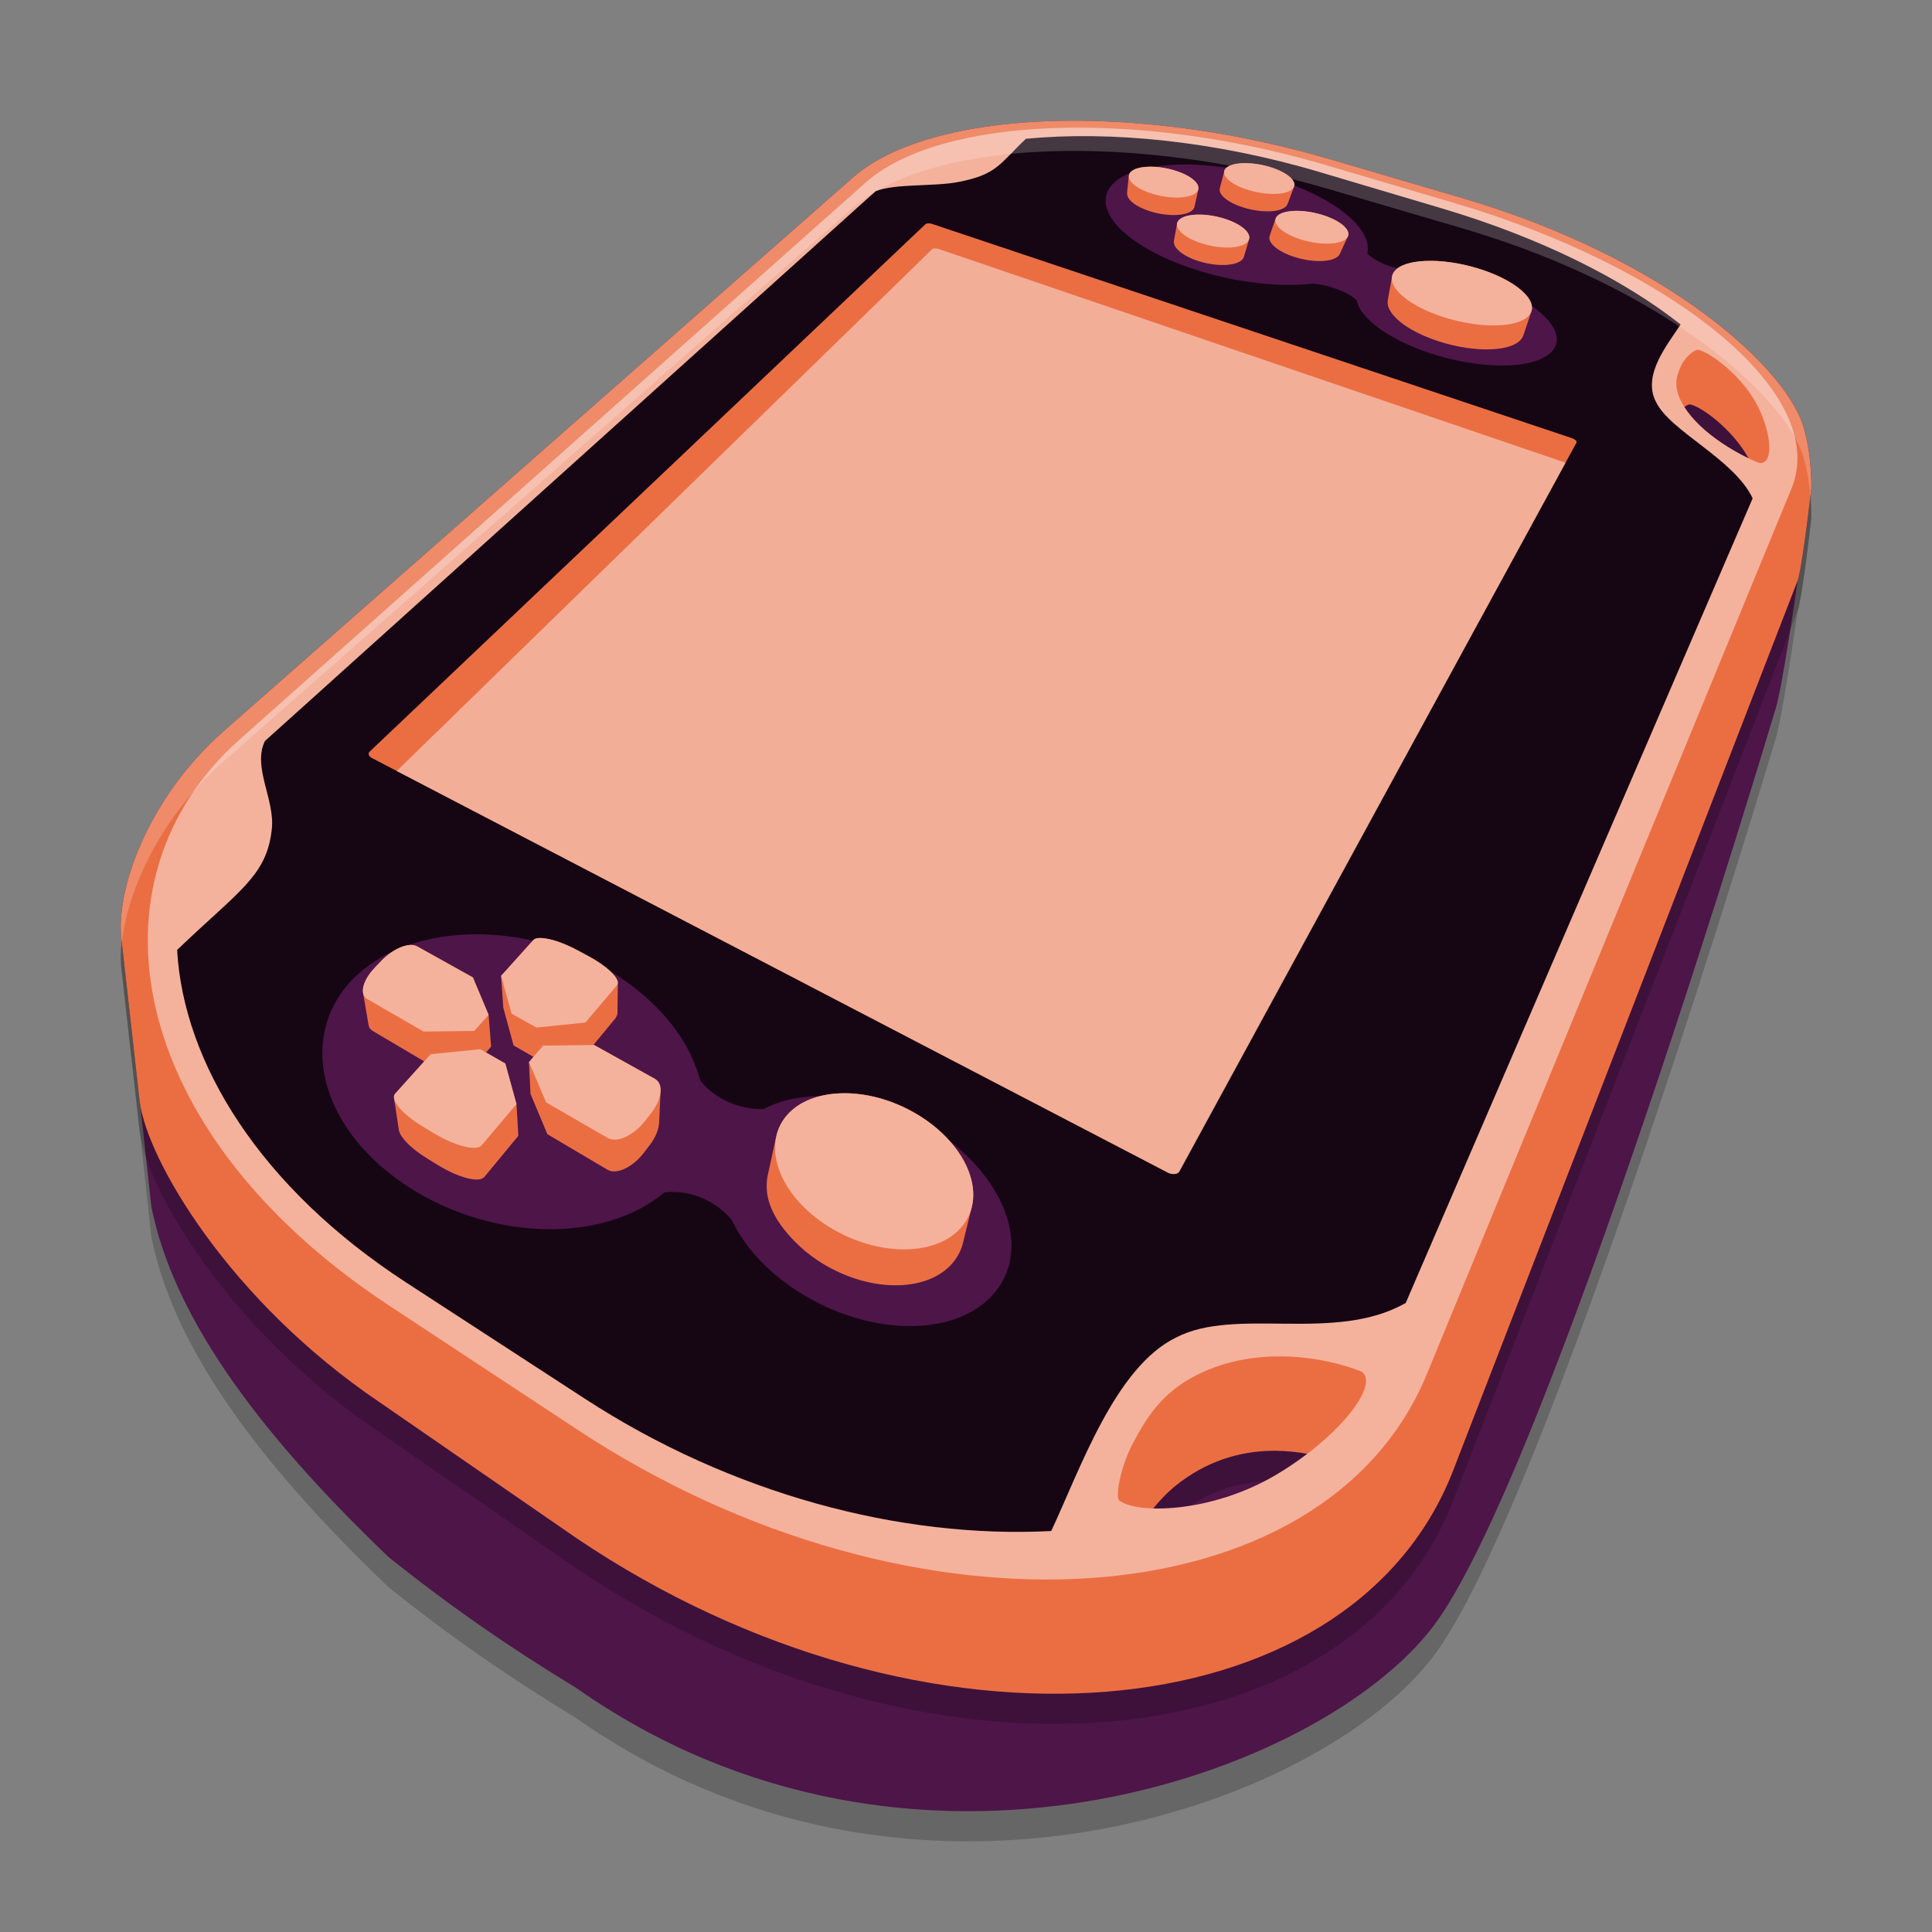 <svg xmlns="http://www.w3.org/2000/svg" width="64" height="64" version="1.1">
 <rect width="100%" height="100%" fill="#808080" stroke="none"/>
 <path style="opacity:0.2" d="m 35.763,5.001 c -3.3,-0.025 -6.07,0.613 -7.519,1.888 L 7.417,25.214 c -2.524,2.221 -3.586,5.261 -3.395,6.885 l 0.603,5.372 c 0.007,0.058 0.017,0.119 0.028,0.182 l 0.364,3.353 h 0.004 c 0.696,3.438 3.263,7.185 7.838,11.561 1.979,1.591 3.963,2.97 6.238,4.354 11.072,7.777 24.58,2.903 28.358,-2.017 3.778,-4.92 11.326,-30.303 11.326,-30.303 0.235,-0.583 0.767,-4.362 0.767,-4.362 0.124,-0.316 0.361,-2.233 0.452,-3.042 0,0 0.035,-1.024 -0.225,-1.939 -0.452,-1.933 -4.402,-5.658 -11.335,-7.696 L 44.05,6.273 C 41.216,5.44 38.33,5.02 35.763,5.001 Z"/>
 <path style="fill:#4e1549" d="m 35.763,4.001 c -3.3,-0.025 -6.07,0.613 -7.519,1.888 L 7.417,24.214 c -2.524,2.221 -3.586,5.261 -3.395,6.885 l 0.603,5.372 c 0.007,0.058 0.017,0.119 0.028,0.182 l 0.364,3.353 h 0.004 c 0.696,3.438 3.263,7.185 7.838,11.561 1.979,1.591 3.963,2.97 6.238,4.354 11.072,7.777 24.58,2.903 28.358,-2.017 3.778,-4.92 11.326,-30.303 11.326,-30.303 0.235,-0.583 0.767,-4.362 0.767,-4.362 0.124,-0.316 0.361,-2.233 0.452,-3.042 0,0 0.035,-1.024 -0.225,-1.939 -0.452,-1.933 -4.402,-5.658 -11.335,-7.696 L 44.05,5.273 C 41.216,4.44 38.33,4.02 35.763,4.001 Z"/>
 <path style="opacity:0.2" d="m 35.763,5.001 c -3.3,-0.025 -6.07,0.613 -7.519,1.888 L 7.417,25.214 c -2.524,2.221 -3.586,5.261 -3.395,6.885 l 0.603,5.372 c 0.235,1.937 2.969,6.623 7.968,9.993 l 6.513,4.496 c 11.533,7.776 25.598,6.506 29.018,-2.212 l 11.423,-29.509 c 0.124,-0.316 0.361,-2.233 0.452,-3.042 0,0 0.035,-1.024 -0.225,-1.939 -0.452,-1.933 -4.402,-5.658 -11.335,-7.696 L 44.05,6.273 C 41.216,5.44 38.33,5.02 35.763,5.001 Z m 20.212,9.392 c 0.393,0.072 1.435,0.845 1.955,1.801 -0.68,-0.328 -1.659,-0.94 -2.143,-1.706 0.063,-0.045 0.137,-0.086 0.188,-0.095 z M 42.276,49.059 c 0.354,0.004 0.741,0.045 1.063,0.106 -0.301,0.228 -0.657,0.484 -1.01,0.696 -1.446,0.869 -3.079,1.169 -4.149,1.136 0.212,-0.264 0.476,-0.548 0.757,-0.775 1.017,-0.823 2.116,-1.134 3.132,-1.162 0.07,-0.002 0.139,-0.003 0.207,-0.002 z"/>
 <path style="fill:#eb6e43" d="m 35.763,4.001 c -3.3,-0.025 -6.07,0.613 -7.519,1.888 L 7.417,24.214 c -2.524,2.221 -3.586,5.261 -3.395,6.885 l 0.603,5.372 c 0.235,1.937 2.969,6.623 7.968,9.993 l 6.513,4.496 c 11.533,7.776 25.598,6.506 29.018,-2.212 l 11.423,-29.509 c 0.124,-0.316 0.361,-2.233 0.452,-3.042 0,0 0.035,-1.024 -0.225,-1.939 -0.452,-1.933 -4.402,-5.658 -11.335,-7.696 L 44.05,5.273 C 41.216,4.44 38.33,4.02 35.763,4.001 Z m 20.212,9.392 c 0.393,0.072 1.435,0.845 1.955,1.801 -0.68,-0.328 -1.659,-0.94 -2.143,-1.706 0.063,-0.045 0.137,-0.086 0.188,-0.095 z M 42.276,48.059 c 0.354,0.004 0.741,0.045 1.063,0.106 -0.301,0.228 -0.657,0.484 -1.01,0.696 -1.446,0.869 -3.079,1.169 -4.149,1.136 0.212,-0.264 0.476,-0.548 0.757,-0.775 1.017,-0.823 2.116,-1.134 3.132,-1.162 0.07,-0.002 0.139,-0.003 0.207,-0.002 z"/>
 <path style="fill:#f4b29d" d="m 7.932,24.503 c -5.229,4.652 -3.78,12.986 4.949,18.739 0,0 6.253,4.121 6.253,4.121 11.137,7.34 24.748,6.375 28.131,-1.841 0,0 12.078,-29.334 12.078,-29.334 1.308,-3.176 -3.982,-7.339 -11.153,-9.458 0,0 -4.264,-1.26 -4.264,-1.26 -6.264,-1.851 -12.791,-1.612 -15.254,0.58 0,0 -20.74,18.453 -20.74,18.453 M 37.542,47.785 c 0.338,-0.62 0.801,-1.503 1.873,-2.113 2.1,-1.196 4.583,-0.688 5.682,-0.237 0.618,0.383 -0.651,2.113 -2.785,3.396 -2.195,1.319 -4.739,1.331 -5.26,0.851 -0.094,-0.325 0.147,-1.268 0.49,-1.896 0,0 0,0 0,0 M 55.691,12.109 c 0.106,-0.236 0.378,-0.494 0.546,-0.525 0.409,0.075 1.514,0.893 2.009,1.906 0.514,1.051 0.458,1.967 -10e-4,1.836 -0.725,-0.295 -2.139,-1.091 -2.602,-2.13 -0.225,-0.506 -0.059,-0.848 0.048,-1.086 0,0 0,0 0,0"/>
 <path style="fill:#160614" d="m 8.806,24.52 c -0.013,0.009 -0.021,0.019 -0.031,0.029 -0.42,0.857 0.337,1.941 0.229,2.911 -0.161,1.565 -1.099,2.05 -3.137,4.008 0.211,3.733 2.733,7.859 7.588,11.017 0,0 5.925,3.853 5.925,3.853 4.846,3.152 10.447,4.639 15.443,4.379 0.955,-2.033 2.112,-5.422 4.131,-6.407 1.984,-1.039 5.256,0.195 7.613,-1.148 0,0 11.492,-26.654 11.492,-26.654 -0.617,-1.309 -2.745,-2.223 -3.206,-3.202 -0.458,-0.891 0.394,-1.899 0.819,-2.557 -1.909,-1.511 -4.666,-2.881 -7.883,-3.838 0,0 -4.078,-1.212 -4.078,-1.212 -3.464,-1.03 -6.952,-1.373 -9.728,-1.1 -0.869,0.826 -0.957,1.183 -2.229,1.428 -0.824,0.162 -2.074,0.044 -2.747,0.306 -0.013,0.008 -0.018,0.015 -0.025,0.022 0,0 -20.175,18.164 -20.175,18.164"/>
 <path style="fill:#4e1549" d="M 36.86,6.098 C 37.606,5.318 39.939,5.23 42.148,5.896 c 1.986,0.599 3.331,1.646 3.146,2.497 0.261,0.282 0.818,0.496 1.383,0.566 0.158,-0.003 0.322,0.003 0.492,0.015 0,0 0.196,0.015 0.196,0.015 0.526,0.051 1.08,0.164 1.613,0.329 1.769,0.548 2.914,1.537 2.513,2.214 -0.41,0.694 -2.267,0.773 -4.1,0.174 -1.029,-0.337 -1.857,-0.832 -2.237,-1.33 0,0 -0.039,-0.049 -0.039,-0.049 -0.092,-0.131 -0.149,-0.258 -0.173,-0.38 -0.288,-0.273 -0.882,-0.503 -1.45,-0.553 -0.213,0.025 -0.439,0.039 -0.675,0.042 0,0 -0.013,1.826e-4 -0.013,1.826e-4 -1.016,0.015 -2.173,-0.17 -3.232,-0.514 -2.306,-0.751 -3.483,-2.017 -2.713,-2.823 0,0 0,3.86e-5 0,3.86e-5 M 11.66,32.465 c -1.839,1.924 -1.048,5.028 1.978,6.921 2.773,1.732 6.371,1.783 8.371,0.117 0.836,-0.11 1.694,0.272 2.227,0.902 0.101,0.212 0.221,0.423 0.362,0.63 0,0 0.167,0.238 0.167,0.238 0.479,0.626 1.126,1.192 1.882,1.641 2.532,1.502 5.507,1.312 6.525,-0.41 0.979,-1.655 -0.279,-4.04 -2.701,-5.344 -1.35,-0.726 -2.873,-1.008 -4.134,-0.771 0,0 -0.127,0.022 -0.127,0.022 -0.331,0.073 -0.637,0.182 -0.911,0.325 -0.77,0.041 -1.645,-0.342 -2.102,-0.943 -0.074,-0.282 -0.179,-0.562 -0.314,-0.838 0,0 0,-0.013 0,-0.013 -0.563,-1.164 -1.621,-2.204 -2.962,-2.934 -2.894,-1.57 -6.509,-1.375 -8.258,0.456 0,0 0,-3.8e-5 0,-3.8e-5"/>
 <path style="fill:#eb6e43" d="m 12.247,24.897 c 0,0 18.408,-17.469 18.408,-17.469 0.036,-0.035 0.137,-0.039 0.226,-0.009 0,0 21.177,7.091 21.177,7.091 0.117,0.039 0.19,0.107 0.166,0.152 0,0 -13.194,24.148 -13.194,24.148 -0.05,0.092 -0.214,0.102 -0.367,0.022 0,0 -26.347,-13.723 -26.347,-13.723 -0.106,-0.055 -0.136,-0.149 -0.069,-0.213 0,0 0,0 0,0"/>
 <path style="fill:#eb6e43" d="m 17.863,31.072 c -0.092,0.004 -0.161,0.027 -0.198,0.069 l -1.066,1.186 -2.07e-4,2.8e-4 2.07e-4,0.001 0.073,1.053 0.341,1.25 0.658,0.378 -0.149,0.175 2.05e-4,8.6e-4 0.052,1.053 0.558,1.333 1.993,1.178 c 0.293,0.173 0.829,-0.076 1.197,-0.555 l 0.2,-0.26 c 0.186,-0.242 0.289,-0.493 0.307,-0.703 h 0.004 l 0.046,-1.03 -0.002,-5.8e-4 c 0.025,-0.209 -0.035,-0.379 -0.184,-0.463 l -2.015,-1.122 v -3e-4 l -0.021,3e-4 0.729,-0.882 c 0.034,-0.044 0.062,-0.117 0.068,-0.154 l 0.012,-1.024 h -0.002 c 0.002,-0.206 -0.395,-0.572 -0.976,-0.884 l -0.364,-0.196 c -0.495,-0.266 -0.985,-0.416 -1.262,-0.403 z m -4.219,0.231 c -0.282,-0.014 -0.69,0.188 -1.011,0.524 l -0.218,0.228 c -0.276,0.288 -0.416,0.598 -0.391,0.813 h -2.9e-4 l 2.9e-4,8.6e-4 0.19,1.114 c 0.009,0.045 0.05,0.119 0.126,0.164 l 1.712,1.012 -0.962,1.07 c -0.037,0.04 -0.047,0.094 -0.035,0.157 -5e-6,-6e-6 -0.001,8e-6 -0.001,0 1.26e-4,-0.007 0.151,0.997 0.151,0.997 h 0.004 c -0.011,0.229 0.36,0.635 0.932,0.987 l 0.369,0.227 c 0.68,0.418 1.366,0.596 1.533,0.394 l 1.128,-1.366 -0.062,-1.053 v -0.001 c 0,0 -2.06e-4,0 -2.06e-4,0 l -0.369,-1.342 -0.639,-0.366 0.168,-0.193 -0.083,-1.053 2.08e-4,-3e-4 -0.52,-1.239 -1.848,-1.029 c -0.049,-0.027 -0.108,-0.042 -0.173,-0.046 z M 41.168,5.407 c -0.261,0.01 -0.469,0.068 -0.565,0.173 -0.03,0.033 -0.046,0.069 -0.05,0.107 l -0.001,-2.148e-4 -0.144,0.548 0.001,6.444e-4 c -0.06,0.206 0.258,0.477 0.786,0.64 0.604,0.187 1.243,0.162 1.422,-0.055 0.02,-0.024 0.031,-0.05 0.038,-0.076 l 0.003,8.59e-4 0.217,-0.583 -8.26e-4,-2.148e-4 C 42.927,5.953 42.588,5.686 42.047,5.526 41.742,5.436 41.429,5.397 41.168,5.407 Z m -3.137,0.117 c -0.262,0.01 -0.475,0.069 -0.577,0.174 -0.036,0.037 -0.055,0.078 -0.06,0.121 l -10e-4,-2.148e-4 -0.058,0.57 0.005,0.002 c -0.03,0.202 0.262,0.452 0.753,0.607 0.593,0.188 1.235,0.162 1.429,-0.056 0.016,-0.018 0.023,-0.038 0.032,-0.058 l 0.005,0.002 0.004,-0.016 c 0.004,-0.012 0.006,-0.024 0.009,-0.036 l 0.126,-0.561 -0.003,-6.442e-4 C 39.745,6.062 39.426,5.8 38.904,5.643 38.605,5.553 38.293,5.514 38.031,5.524 Z m 4.842,1.463 c -0.269,0.01 -0.482,0.073 -0.577,0.184 -0.02,0.024 -0.033,0.05 -0.041,0.076 l -0.002,-2.148e-4 -0.2,0.586 h 6.18e-4 c -0.054,0.22 0.284,0.507 0.835,0.682 0.63,0.199 1.29,0.173 1.468,-0.059 0.008,-0.009 0.008,-0.019 0.013,-0.029 l 0.005,0.001 0.272,-0.588 c 0.002,-0.004 0.004,-0.008 0.005,-0.011 l 0.003,-0.007 L 44.655,7.821 C 44.741,7.595 44.376,7.291 43.786,7.113 43.468,7.018 43.142,6.976 42.873,6.986 Z m -3.236,0.124 c -0.27,0.01 -0.488,0.073 -0.59,0.185 -0.03,0.033 -0.047,0.069 -0.054,0.106 l -10e-4,-2.148e-4 -0.105,0.577 0.003,6.444e-4 c -0.044,0.218 0.273,0.495 0.798,0.665 0.619,0.2 1.282,0.174 1.474,-0.059 0.021,-0.026 0.033,-0.053 0.042,-0.081 l 0.003,6.442e-4 0.17,-0.574 c 0.002,-0.007 0.005,-0.014 0.006,-0.021 l 0.002,-0.007 -10e-4,-2.148e-4 c 0.038,-0.221 -0.3,-0.497 -0.84,-0.664 -0.312,-0.096 -0.636,-0.138 -0.906,-0.128 z m 7.784,1.53 c -0.592,-0.006 -1.06,0.116 -1.238,0.36 -0.042,0.057 -0.065,0.119 -0.073,0.183 l -10e-4,-2.148e-4 -0.136,0.755 0.003,8.592e-4 c -0.094,0.433 0.59,1.013 1.679,1.366 1.235,0.4 2.485,0.348 2.77,-0.116 0.013,-0.022 0.022,-0.044 0.03,-0.067 l 0.003,6.44e-4 0.006,-0.017 c 8.28e-4,-0.003 0.001,-0.005 0.003,-0.008 l 0.269,-0.802 -0.002,-6.45e-4 C 50.863,9.845 50.103,9.239 48.952,8.89 48.418,8.727 47.882,8.645 47.421,8.64 Z M 28.045,36.215 c -0.885,-0.016 -1.657,0.27 -2.07,0.845 -0.133,0.185 -0.219,0.388 -0.264,0.602 l -8.26e-4,-5.8e-4 -0.253,1.158 c -0.008,0.032 -0.078,0.275 -0.055,0.611 0.018,0.263 0.119,0.662 0.447,1.128 0.328,0.465 0.826,0.965 1.49,1.352 1.7,0.992 3.668,0.861 4.368,-0.279 0.094,-0.153 0.157,-0.316 0.178,-0.4 l 0.306,-1.244 -6.2e-4,-3e-4 c 0.264,-1.063 -0.55,-2.394 -1.992,-3.179 -0.709,-0.386 -1.465,-0.582 -2.154,-0.594 z"/>
 <path style="opacity:0.95;fill:#f4b29d" d="m 30.876,8.258 c 0.036,-0.034 0.134,-0.038 0.221,-0.009 l 20.763,7.079 c -4.312,7.915 -8.48,15.568 -12.792,23.483 -0.049,0.09 -0.228,0.113 -0.377,0.034 C 30.05,34.345 21.785,30.04 13.143,25.54 Z"/>
 <path style="fill:#ffffff;opacity:0.2" d="M 35.764 4 C 32.464 3.975 29.693 4.614 28.244 5.889 L 7.416 24.215 C 4.892 26.436 3.831 29.475 4.021 31.1 L 4.037 31.234 C 4.211 29.537 5.286 27.089 7.416 25.215 L 28.244 6.889 C 29.693 5.614 32.464 4.975 35.764 5 C 38.33 5.019 41.215 5.44 44.049 6.273 L 48.439 7.562 C 55.373 9.6 59.321 13.327 59.773 15.26 C 59.889 15.667 59.941 16.085 59.969 16.436 C 59.976 16.37 59.992 16.255 59.998 16.199 C 59.998 16.199 60.033 15.175 59.773 14.26 C 59.321 12.327 55.373 8.6 48.439 6.562 L 44.049 5.273 C 41.215 4.44 38.33 4.019 35.764 4 z"/>
 <path style="fill:#f4b29d" d="m 16.599,32.328 c 0,0 0.349,1.25 0.349,1.25 0,0 0.822,0.461 0.822,0.461 0,0 1.623,-0.166 1.623,-0.166 0,0 1.044,-1.234 1.044,-1.234 0.148,-0.175 -0.277,-0.608 -0.947,-0.967 0,0 -0.364,-0.195 -0.364,-0.195 -0.66,-0.354 -1.312,-0.504 -1.46,-0.334 0,0 -1.067,1.186 -1.067,1.186 m -2.331,2.592 c 0,0 1.643,-0.164 1.643,-0.164 0,0 0.828,0.475 0.828,0.475 0,0 0.37,1.343 0.37,1.343 0,0 -1.155,1.366 -1.155,1.366 -0.17,0.201 -0.873,0.024 -1.569,-0.394 0,0 -0.378,-0.227 -0.378,-0.227 -0.685,-0.412 -1.094,-0.898 -0.917,-1.089 0,0 1.177,-1.309 1.177,-1.309 m 5.412,-0.305 c 0,0 -1.689,0.021 -1.689,0.021 0,0 -0.468,0.548 -0.468,0.548 0,0 0.571,1.333 0.571,1.333 0,0 2.041,1.178 2.041,1.178 0.3,0.173 0.849,-0.076 1.226,-0.555 0,0 0.204,-0.26 0.204,-0.26 0.37,-0.47 0.426,-0.978 0.13,-1.143 0,0 -2.015,-1.123 -2.015,-1.123 m -4.014,-2.237 c 0,0 0.52,1.239 0.52,1.239 0,0 -0.475,0.533 -0.475,0.533 0,0 -1.679,0.021 -1.679,0.021 0,0 -1.867,-1.078 -1.867,-1.078 -0.266,-0.153 -0.152,-0.618 0.251,-1.038 0,0 0.218,-0.228 0.218,-0.228 0.395,-0.413 0.921,-0.625 1.184,-0.478 0,0 1.848,1.029 1.848,1.029 M 38.904,5.643 c 0.603,0.182 0.937,0.504 0.74,0.72 -0.199,0.218 -0.86,0.243 -1.47,0.056 C 37.569,6.233 37.249,5.909 37.455,5.697 c 0.204,-0.21 0.85,-0.234 1.449,-0.054 0,0 0,0 0,0 M 43.785,7.113 c 0.641,0.193 1.019,0.535 0.838,0.765 -0.183,0.232 -0.862,0.258 -1.511,0.059 -0.644,-0.198 -1.007,-0.541 -0.816,-0.767 0.189,-0.223 0.853,-0.249 1.489,-0.057 0,0 0,0 0,0 m -0.953,-0.87 c -0.185,0.217 -0.843,0.242 -1.464,0.055 -0.617,-0.185 -0.956,-0.507 -0.765,-0.719 0.19,-0.21 0.834,-0.233 1.443,-0.054 0.614,0.181 0.968,0.502 0.785,0.717 0,0 0,0 0,0 m -1.499,1.763 c -0.198,0.233 -0.88,0.26 -1.517,0.059 -0.632,-0.199 -0.973,-0.544 -0.768,-0.77 0.204,-0.224 0.87,-0.25 1.495,-0.057 0.63,0.194 0.986,0.538 0.79,0.769 0,0 0,0 0,0 m 7.619,0.883 c 1.239,0.377 2.026,1.05 1.738,1.506 -0.293,0.464 -1.577,0.517 -2.846,0.117 -1.25,-0.395 -1.984,-1.072 -1.661,-1.512 0.318,-0.433 1.548,-0.482 2.769,-0.111 0,0 0,0 0,0 M 30.199,36.81 c 1.657,0.901 2.486,2.525 1.801,3.635 -0.704,1.139 -2.702,1.264 -4.409,0.273 -1.668,-0.969 -2.367,-2.608 -1.615,-3.657 0.734,-1.022 2.603,-1.132 4.223,-0.251 0,0 0,0 0,0"/>
</svg>
